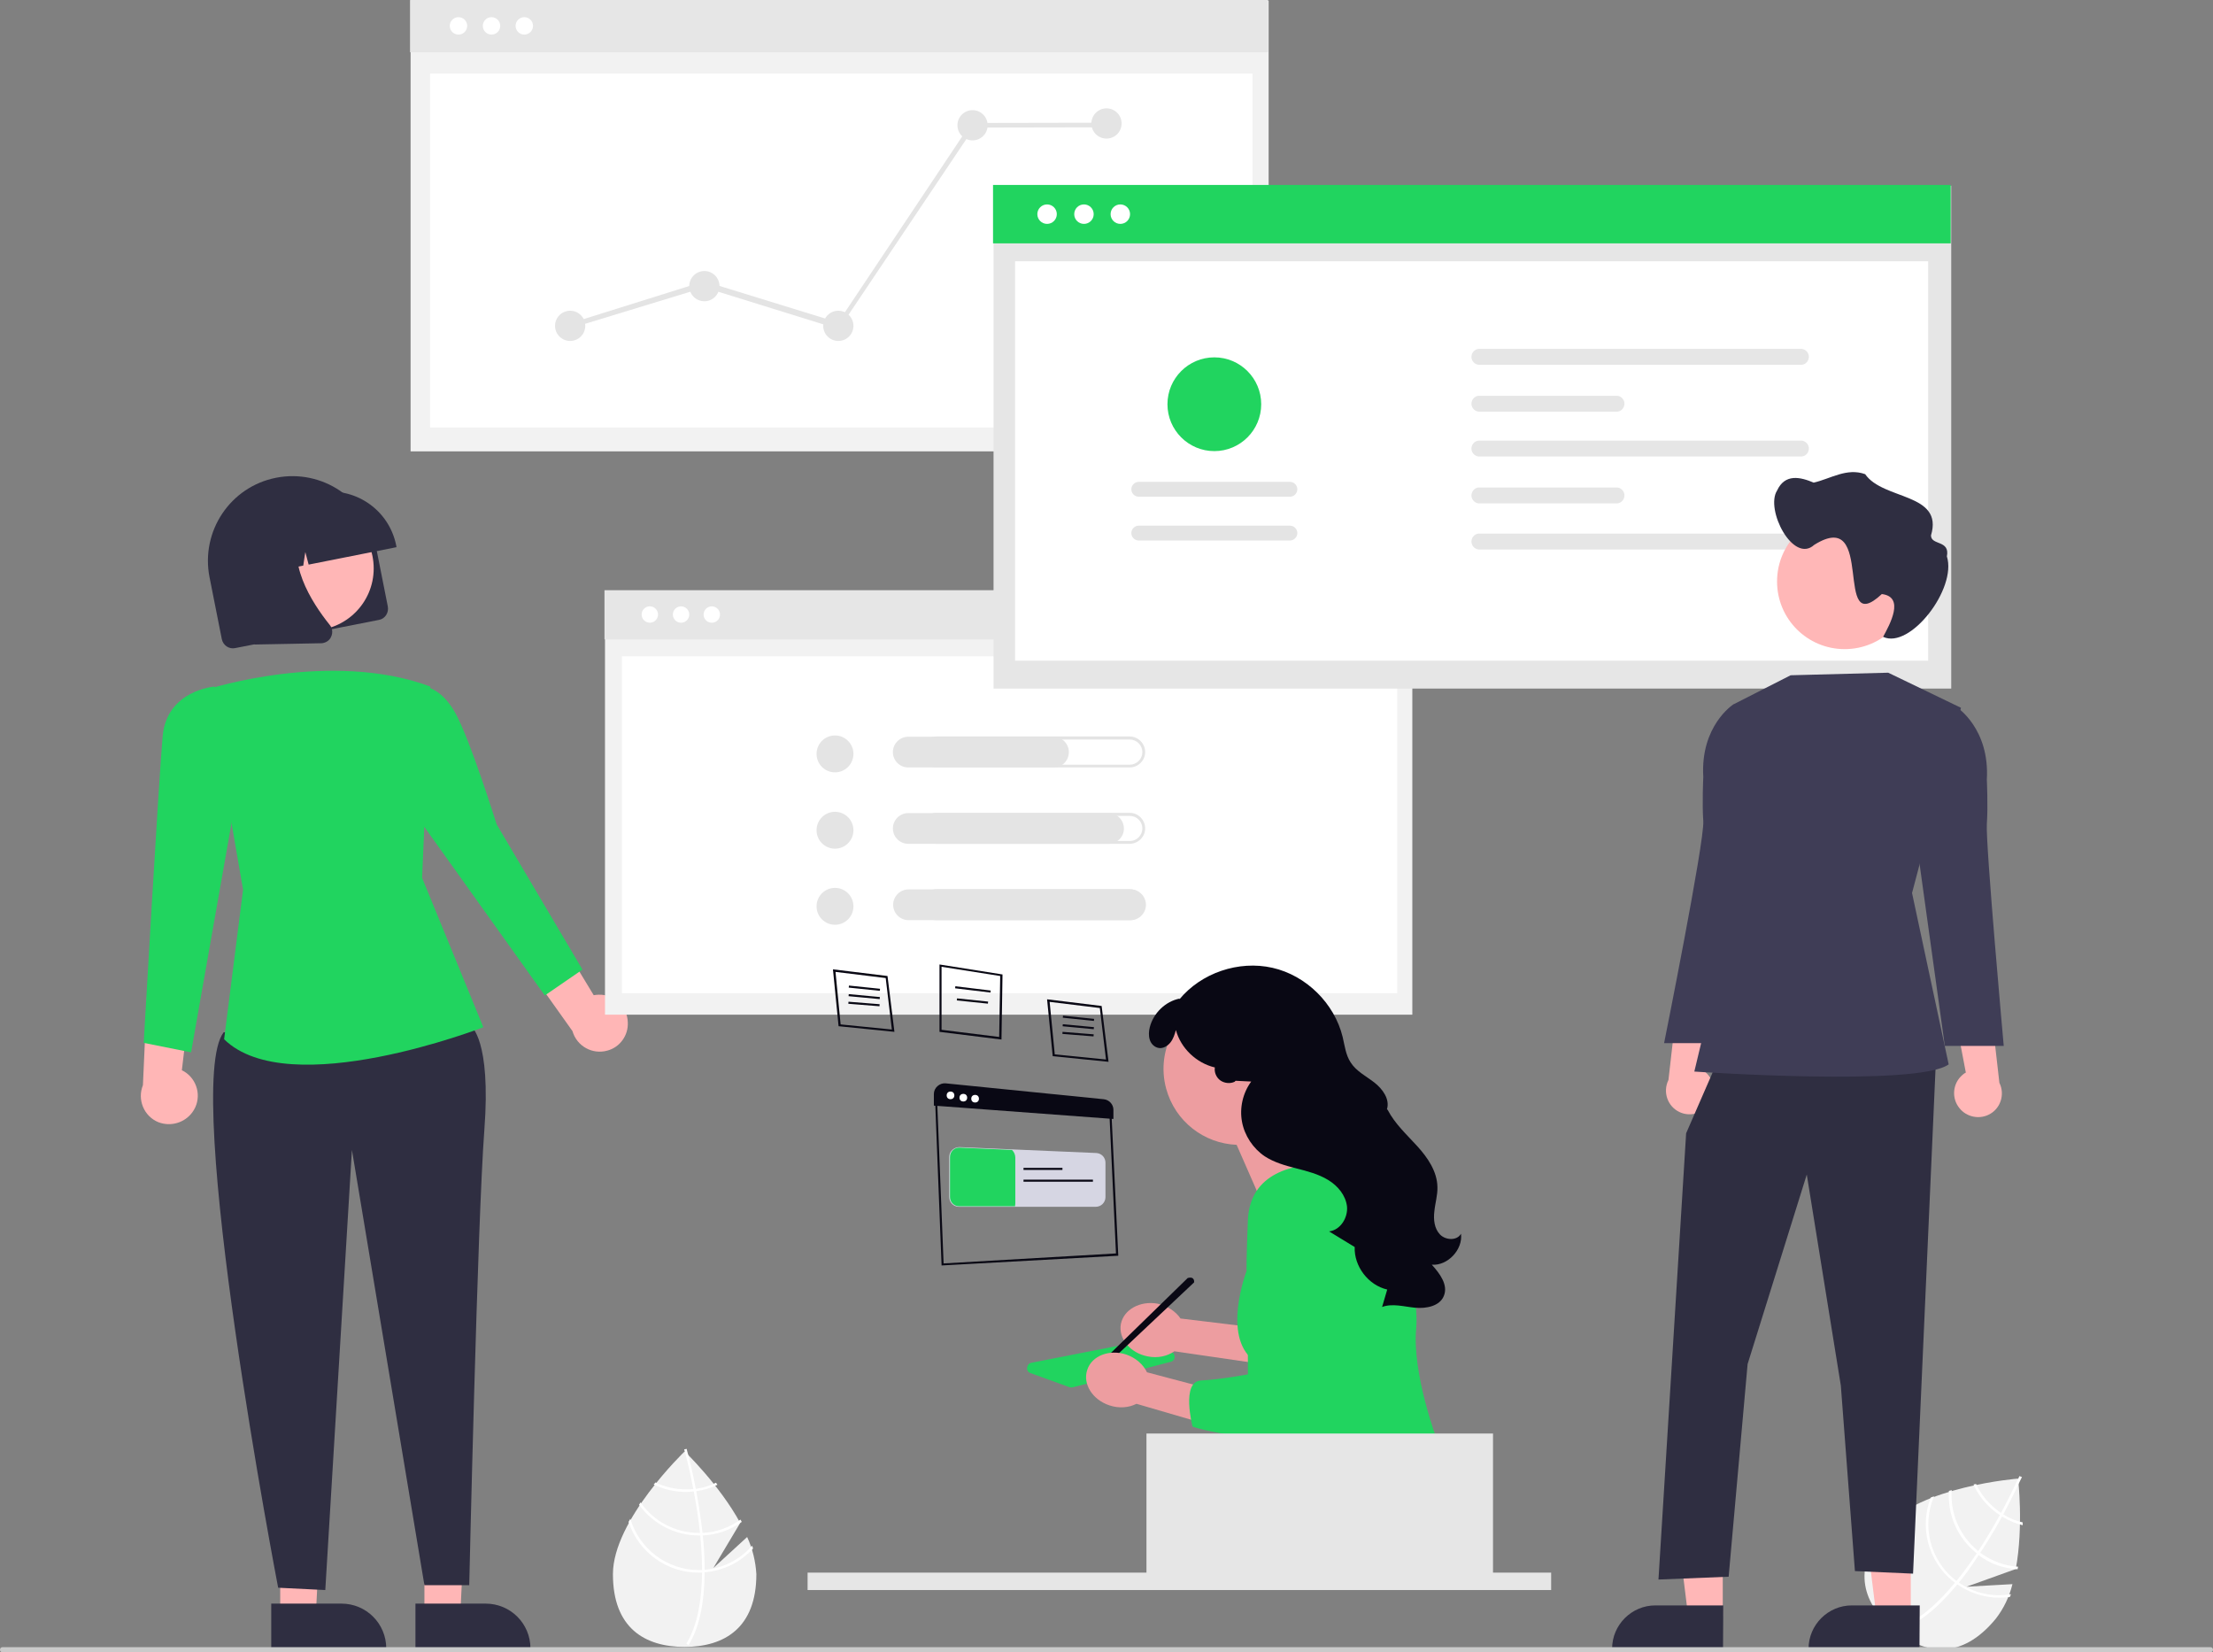 <?xml version="1.0" encoding="utf-8"?>
<!-- Generator: Adobe Illustrator 27.0.0, SVG Export Plug-In . SVG Version: 6.00 Build 0)  -->
<svg version="1.1" id="Layer_1" xmlns="http://www.w3.org/2000/svg" xmlns:xlink="http://www.w3.org/1999/xlink" x="0px" y="0px"
	 viewBox="0 0 864 645" style="enable-background:new 0 0 864 645;" xml:space="preserve">
<rect x="0" y="0" width="864" height="645" fill="#808080" stroke="none"/>
<style type="text/css">
	.st0{fill:#F2F2F2;}
	.st1{fill:#FFFFFF;}
	.st2{fill:#FFB6B6;}
	.st3{fill:#2F2E41;}
	.st4{fill:#21D45F;}
	.st5{fill:#E6E6E6;}
	.st6{fill:#E4E4E4;}
	.st7{fill:#FFB7B7;}
	.st8{fill:#3F3D56;}
	.st9{fill:#CACACA;}
	.st10{fill:#ED9DA0;}
	.st11{fill:#090814;}
	.st12{fill:#D6D6E3;}
</style>
<path class="st0" d="M291.7,600l-13.2,12.1l10.5-17.6c-8.2-15-21.7-27.9-21.7-27.9s-28,26.8-28,47.9s12.5,28.4,28,28.4
	c15.5,0,28-7.4,28-28.4C295,609.5,293.8,604.5,291.7,600z"/>
<path class="st1" d="M275.1,612.8v1c-0.1,12.1-2.1,21.5-6.1,28.1c-0.1,0.1-0.1,0.2-0.2,0.3l-0.4-0.3l-0.4-0.3
	c4.4-7.2,6-17.3,6.1-27.8c0-0.3,0-0.7,0-1c0-4.5-0.3-9-0.7-13.3c0-0.3-0.1-0.7-0.1-1c-0.6-5.8-1.5-11.3-2.4-16.1
	c-0.1-0.3-0.1-0.7-0.2-1c-1.5-8.1-3.1-14-3.5-15.3c0-0.2-0.1-0.2-0.1-0.3l0.5-0.1l0,0l0.5-0.1c0,0,0.1,0.3,0.2,0.9
	c0.6,2,2,7.6,3.4,14.9c0.1,0.3,0.1,0.7,0.2,1c0.7,3.9,1.4,8.2,2,12.8c0.1,1.1,0.3,2.3,0.4,3.4c0,0.3,0.1,0.7,0.1,1
	C274.9,604.2,275.1,608.6,275.1,612.8z"/>
<path class="st1" d="M271.7,581.2c-0.3,0-0.7,0.1-1,0.1c-1,0.1-1.9,0.1-2.9,0.1c-4.1,0-8.2-0.9-11.9-2.7c-0.2,0.3-0.4,0.5-0.7,0.8
	c3.9,1.9,8.2,2.9,12.6,2.9c1,0,2.1-0.1,3.1-0.2c0.3,0,0.7-0.1,1-0.1c2.8-0.4,5.6-1.2,8.2-2.5c-0.2-0.3-0.4-0.6-0.6-0.8
	C277,580.1,274.4,580.8,271.7,581.2z"/>
<path class="st1" d="M274.3,598.4c-0.4,0-0.7,0-1.1,0c-0.1,0-0.2,0-0.3,0c-9.1,0-17.6-4.4-22.8-11.9c-0.2,0.3-0.4,0.6-0.6,0.9
	c5.4,7.5,14.1,12,23.4,12c0.1,0,0.3,0,0.4,0c0.4,0,0.7,0,1.1,0c5.5-0.3,10.8-2.1,15.2-5.3c-0.2-0.3-0.3-0.6-0.5-0.9
	C284.8,596.3,279.6,598.2,274.3,598.4z"/>
<path class="st1" d="M275.1,612.8c-0.4,0-0.7,0.1-1.1,0.1c-0.4,0-0.8,0-1.2,0c-12.3,0-23.2-8.2-26.7-20c-0.2,0.4-0.5,0.8-0.7,1.2
	c3.9,11.8,14.9,19.8,27.3,19.8c0.4,0,0.8,0,1.2,0c0.4,0,0.7,0,1.1-0.1c7.3-0.6,14.1-3.9,19-9.3c-0.1-0.4-0.2-0.8-0.4-1.1
	C289,608.8,282.3,612.2,275.1,612.8z"/>
<path class="st0" d="M785.7,618.4l-17.9,1l19.2-6.9c3.1-16.8,0.9-35.3,0.9-35.3s-38.6,3-52,19.3s-8.3,29.9,3.6,39.7
	c12,9.8,26.3,12,39.7-4.3C782.3,627.9,784.5,623.3,785.7,618.4z"/>
<path class="st1" d="M764.8,617.8l-0.7,0.8c-7.7,9.3-15.2,15.3-22.5,17.9c-0.1,0-0.2,0.1-0.3,0.1l-0.2-0.5l-0.2-0.5
	c8-2.7,15.6-9.6,22.3-17.7c0.2-0.3,0.4-0.5,0.7-0.8c2.8-3.5,5.5-7.1,7.9-10.8c0.2-0.3,0.4-0.6,0.6-0.9c3.2-4.9,6-9.7,8.4-14
	c0.2-0.3,0.3-0.6,0.5-0.9c3.9-7.3,6.4-12.8,7-14c0.1-0.1,0.1-0.2,0.1-0.3l0.5,0.2l0,0l0.5,0.2c0,0-0.1,0.3-0.4,0.8
	c-0.9,1.9-3.3,7.1-6.8,13.6c-0.2,0.3-0.3,0.6-0.5,0.9c-1.9,3.5-4.1,7.3-6.6,11.2c-0.6,1-1.2,1.9-1.9,2.9c-0.2,0.3-0.4,0.6-0.6,0.9
	C770,611,767.4,614.6,764.8,617.8z"/>
<path class="st1" d="M782.2,591.2c-0.3-0.2-0.6-0.4-0.9-0.6c-0.8-0.5-1.6-1.1-2.3-1.7c-3.2-2.6-5.8-5.9-7.5-9.6
	c-0.3,0.1-0.7,0.1-1,0.2c1.8,4,4.5,7.5,7.9,10.2c0.8,0.7,1.6,1.3,2.5,1.8c0.3,0.2,0.6,0.4,0.9,0.6c2.5,1.5,5.1,2.6,7.9,3.3
	c0-0.4,0-0.7,0-1.1C787,593.7,784.5,592.7,782.2,591.2z"/>
<path class="st1" d="M773.2,606.2c-0.3-0.2-0.6-0.4-0.8-0.7c-0.1-0.1-0.2-0.1-0.3-0.2c-7-5.8-10.8-14.6-10.1-23.6
	c-0.4,0.1-0.7,0.2-1.1,0.3c-0.6,9.3,3.3,18.2,10.5,24.1c0.1,0.1,0.2,0.2,0.3,0.3c0.3,0.2,0.6,0.4,0.8,0.7c4.4,3.3,9.7,5.2,15.2,5.5
	c0.1-0.3,0.1-0.7,0.2-1C782.7,611.3,777.6,609.4,773.2,606.2z"/>
<path class="st1" d="M764.8,617.8c-0.3-0.2-0.6-0.4-0.9-0.6c-0.3-0.2-0.6-0.5-0.9-0.7c-9.5-7.8-12.8-21-7.9-32.4
	c-0.4,0.2-0.9,0.3-1.3,0.5c-4.5,11.6-1,24.8,8.6,32.6c0.3,0.2,0.6,0.5,0.9,0.7c0.3,0.2,0.6,0.4,0.9,0.6c6,4.2,13.3,5.9,20.5,4.9
	c0.2-0.4,0.3-0.7,0.4-1.1C778,623.6,770.7,621.9,764.8,617.8z"/>
<polygon class="st2" points="165.7,630.5 179.7,630.5 182.3,576.5 165.7,576.8 "/>
<path class="st3" d="M162.2,626l27.4,0h0c9.7,0,17.5,7.8,17.5,17.5v0.6l-44.9,0L162.2,626z"/>
<polygon class="st2" points="109.4,630.5 123.3,630.5 126.1,576.5 109.4,576.8 "/>
<path class="st3" d="M105.9,626l27.4,0h0c9.7,0,17.5,7.8,17.5,17.5v0.6l-44.9,0L105.9,626z"/>
<path class="st2" d="M245.1,399c-0.2-6.1-5.3-10.9-11.4-10.7c-0.7,0-1.3,0.1-1.9,0.2L211.5,355l-8.7,18.4l20.7,29.1
	c1.7,5.9,7.8,9.3,13.7,7.6C242,408.8,245.4,404.2,245.1,399L245.1,399z"/>
<path class="st2" d="M75.1,434.2c3.6-4.9,2.5-11.8-2.4-15.4c-0.5-0.4-1.1-0.7-1.7-1l4.6-39l-18.2,9.2l-1.6,35.6
	c-2.3,5.7,0.4,12.2,6.1,14.5C66.7,439.9,72.1,438.3,75.1,434.2L75.1,434.2z"/>
<path class="st3" d="M173.9,394.7l9.9,5.8c0,0,8,5.1,5.3,40.6s-5.9,177.7-5.9,177.7h-17.5l-28.3-169.9L127,620.7l-18.4-0.9
	c0,0-37.6-195.5-21.3-216.8L173.9,394.7z"/>
<path class="st4" d="M81.3,269c0,0,48-15.4,86.7-1l-3.2,74.7l23.9,58.3c0,0-75.9,29.5-101.2,4.7l7.4-58.4L81.3,269z"/>
<path class="st4" d="M155.1,276.8l10.1-8.8c0,0,6.7-0.1,12.5,10.2s16.2,43.6,16.2,43.6l33.5,56.7l-14.7,10.1l-53.1-74.3L155.1,276.8
	z"/>
<path class="st4" d="M83.1,272.7l0.7-4.7c0,0-18.7,1.4-20.3,19.4s-7.4,119.7-7.4,119.7l18.5,3.7L93,306.5L83.1,272.7z"/>
<path class="st3" d="M147.9,242l-56.1,11c-2.4,0.5-4.7-1.1-5.2-3.5l-4.8-24.2c-3.5-17.9,8.1-35.3,26-38.8s35.3,8.1,38.8,26l4.8,24.2
	C151.9,239.2,150.3,241.6,147.9,242z"/>
<circle class="st2" cx="121.7" cy="221.9" r="24.2"/>
<path class="st3" d="M154.8,213.6l-34.3,6.8l-1.3-4.9l-0.8,5.3l-5.3,1l-2.6-9.6l-1.6,10.4l-10.2,2l-0.1-0.5
	c-2.8-14.2,6.4-27.9,20.6-30.7l4.8-1c14.2-2.8,27.9,6.4,30.7,20.6L154.8,213.6z"/>
<path class="st3" d="M126.2,251c-0.3,0.1-0.5,0.1-0.8,0.1l-26,0.5l-8.2-41.5l27.6-5.4l-0.5,0.9c-7.3,13,3.4,29.6,10.4,38.3
	c1.1,1.3,1.3,3.1,0.6,4.6C128.8,249.8,127.6,250.7,126.2,251z"/>
<rect id="b0371f3f-df42-4d60-b6c1-6000de199dd5" x="160.3" y="0.3" class="st0" width="335" height="175.9"/>
<rect id="a5ec3362-5fc6-49dd-bbc1-e584c03fc30b" x="160.1" class="st5" width="335" height="20.4"/>
<rect id="edb19af0-e7ad-43aa-9651-c68038fb40c2" x="167.9" y="28.7" class="st1" width="321.1" height="138.2"/>
<circle id="fcfbd1c3-546b-4aa9-92d2-19035f23e7a3" class="st1" cx="191.9" cy="10.1" r="3.4"/>
<circle id="fcf1e260-d16a-4b37-91b5-eb72ad8ee2c7" class="st1" cx="204.7" cy="10.1" r="3.4"/>
<circle id="ae552ed4-f0ed-4b8a-a24a-450e5f71adc4" class="st1" cx="179" cy="10.1" r="3.4"/>
<circle class="st6" cx="222.6" cy="127.2" r="5.9"/>
<circle class="st6" cx="275" cy="111.7" r="5.9"/>
<circle class="st6" cx="327.3" cy="127.2" r="5.9"/>
<circle class="st6" cx="379.7" cy="48.9" r="5.9"/>
<circle class="st6" cx="432" cy="48.2" r="5.9"/>
<polygon class="st6" points="327.5,128.5 275,112.2 223.2,128 222,126.4 275,109.8 327.2,125.9 379.1,48.1 379.3,48 431.7,47.9 
	432.4,49.7 380.3,49.8 "/>
<rect id="a979eff9-2035-45aa-8fad-490bbaa22894" x="236.2" y="230.6" class="st0" width="315.2" height="165.5"/>
<rect id="b5344e31-85e8-4079-8f4b-e609523654c2" x="236" y="230.4" class="st5" width="315.2" height="19.2"/>
<rect id="a6983896-3ceb-4bf9-866b-7e40cad74d1b" x="242.8" y="256.2" class="st1" width="302.7" height="131.5"/>
<circle id="f96e66fe-9216-4da2-bba4-b63d176988a9" class="st1" cx="265.9" cy="239.9" r="3.2"/>
<circle id="e3ffbb79-e13a-4bd7-b23c-45510780cb2f" class="st1" cx="277.9" cy="239.9" r="3.2"/>
<ellipse id="ec6ea03b-7290-43d8-8b25-59bf30f1f0ee" transform="matrix(0.16 -0.987 0.987 0.16 -23.681 452.005)" class="st1" cx="253.8" cy="239.9" rx="3.2" ry="3.2"/>
<rect id="e9e5cf6b-8f55-43bf-8281-302b4fb1e9d5" x="387.9" y="72.5" class="st5" width="373.9" height="196.3"/>
<rect id="e4e8a65e-8422-4898-a810-30d755c7dafc" x="387.7" y="72.2" class="st4" width="373.9" height="22.8"/>
<rect id="b6acd298-89f8-46a0-ab3e-c2f0533bc288" x="396.3" y="102" class="st1" width="356.5" height="155.9"/>
<circle id="a2e6f9e4-3ad4-420f-8fe3-197d901d1e70" class="st1" cx="423.2" cy="83.6" r="3.8"/>
<circle id="b303a717-eadc-4672-a419-54a1feb6afd8" class="st1" cx="437.4" cy="83.6" r="3.8"/>
<circle id="b1ff2c46-8045-41fc-afe2-76f8fb520d89" class="st1" cx="408.8" cy="83.6" r="3.8"/>
<path class="st5" d="M577.2,136.2c-1.7,0.2-2.9,1.8-2.7,3.5c0.2,1.4,1.3,2.5,2.7,2.7h126.3c1.7-0.2,2.9-1.8,2.7-3.5
	c-0.2-1.4-1.3-2.5-2.7-2.7H577.2z"/>
<path class="st5" d="M577.2,208.3c-1.7,0.2-2.9,1.8-2.7,3.5c0.2,1.4,1.3,2.5,2.7,2.7h126.3c1.7-0.2,2.9-1.8,2.7-3.5
	c-0.2-1.4-1.3-2.5-2.7-2.7H577.2z"/>
<path class="st5" d="M577.2,154.5c-1.7,0.2-2.9,1.8-2.7,3.5c0.2,1.4,1.3,2.5,2.7,2.7h54.3c1.7-0.2,2.9-1.8,2.7-3.5
	c-0.2-1.4-1.3-2.5-2.7-2.7H577.2z"/>
<path class="st5" d="M577.2,172c-1.7,0.2-2.9,1.8-2.7,3.5c0.2,1.4,1.3,2.5,2.7,2.7h126.3c1.7-0.2,2.9-1.8,2.7-3.5
	c-0.2-1.4-1.3-2.5-2.7-2.7H577.2z"/>
<path class="st5" d="M577.2,190.3c-1.7,0.2-2.9,1.8-2.7,3.5c0.2,1.4,1.3,2.5,2.7,2.7h54.3c1.7-0.2,2.9-1.8,2.7-3.5
	c-0.2-1.4-1.3-2.5-2.7-2.7H577.2z"/>
<path class="st6" d="M503.6,211c1.6,0,2.9-1.3,2.9-2.9c0-1.6-1.3-2.9-2.9-2.9c0,0,0,0,0,0h-59c-1.6,0-2.9,1.3-2.9,2.9
	c0,1.6,1.3,2.9,2.9,2.9H503.6z"/>
<path class="st6" d="M503.6,193.9c1.6,0,2.9-1.3,2.9-2.9c0-1.6-1.3-2.9-2.9-2.9h-59c-1.6,0-2.9,1.3-2.9,2.9c0,1.6,1.3,2.9,2.9,2.9
	H503.6z"/>
<path class="st4" d="M474.1,139.5c10.1,0,18.3,8.2,18.3,18.3c0,10.1-8.2,18.3-18.3,18.3c-10.1,0-18.3-8.2-18.3-18.3l0,0l0,0
	C455.8,147.7,464,139.5,474.1,139.5z"/>
<circle class="st6" cx="326" cy="294.3" r="7.2"/>
<path class="st6" d="M441.1,288.7c2.7,0,4.9,2.2,4.9,4.9c0,2.7-2.2,4.9-4.9,4.9c0,0,0,0,0,0h-75.4c-2.7,0-4.9-2.2-4.9-4.9
	c0-2.7,2.2-4.9,4.9-4.9c0,0,0,0,0,0H441.1 M441.1,287.5h-75.4c-3.3,0-6.1,2.7-6.1,6s2.7,6.1,6,6.1c0,0,0,0,0,0h75.4
	c3.3,0,6.1-2.7,6.1-6S444.4,287.5,441.1,287.5C441.1,287.5,441.1,287.5,441.1,287.5z"/>
<path class="st6" d="M411.3,299.6h-56.7c-3.3,0-6-2.7-6-6s2.7-6,6-6h56.7c3.3,0,6,2.7,6,6S414.7,299.6,411.3,299.6L411.3,299.6z"/>
<circle class="st6" cx="326" cy="324.1" r="7.2"/>
<path class="st6" d="M441.1,318.5c2.7,0,4.9,2.2,4.9,4.9c0,2.7-2.2,4.9-4.9,4.9c0,0,0,0,0,0h-75.4c-2.7,0-4.9-2.2-4.9-4.9
	c0-2.7,2.2-4.9,4.9-4.9c0,0,0,0,0,0H441.1 M441.1,317.3h-75.4c-3.3,0-6.1,2.7-6.1,6s2.7,6.1,6,6.1c0,0,0,0,0,0h75.4
	c3.3,0,6.1-2.7,6.1-6S444.4,317.3,441.1,317.3C441.1,317.3,441.1,317.3,441.1,317.3z"/>
<path class="st6" d="M432.8,329.4h-78.2c-3.3,0-6-2.7-6-6s2.7-6,6-6h78.2c3.3,0,6,2.7,6,6.1C438.8,326.7,436.1,329.4,432.8,329.4z"
	/>
<circle class="st6" cx="326" cy="353.8" r="7.2"/>
<path class="st6" d="M441.1,348.2c2.7,0,4.9,2.2,4.9,4.9c0,2.7-2.2,4.9-4.9,4.9h-75.4c-2.7,0-4.9-2.2-4.9-4.9c0-2.7,2.2-4.9,4.9-4.9
	l0,0H441.1 M441.1,347.1h-75.4c-3.3,0-6.1,2.7-6.1,6s2.7,6.1,6,6.1c0,0,0,0,0,0h75.4c3.3,0,6.1-2.7,6.1-6S444.4,347.1,441.1,347.1
	C441.1,347.1,441.1,347.1,441.1,347.1z"/>
<path class="st6" d="M441.4,359.2h-86.7c-3.3,0-6-2.7-6-6s2.7-6,6-6h86.7c3.3,0,6,2.7,6,6S444.7,359.2,441.4,359.2z"/>
<path class="st7" d="M666.9,431.6c3.3-3.9,2.8-9.8-1.1-13.1c-0.4-0.4-0.9-0.7-1.3-0.9l6.2-32.5l-15.9,6.6l-3.4,29.9
	c-2.3,4.6-0.4,10.3,4.3,12.5C659.4,435.9,664.1,434.9,666.9,431.6z"/>
<polygon class="st7" points="746,631 732.6,631 726.2,579.2 746,579.2 "/>
<path class="st3" d="M749.4,644.1l-43.3,0v-0.5c0-9.3,7.6-16.9,16.9-16.9h0l26.5,0L749.4,644.1z"/>
<polygon class="st7" points="672.6,631 659.1,631 652.7,579.2 672.6,579.2 "/>
<path class="st3" d="M672.7,644.1l-43.3,0v-0.5c0-9.3,7.6-16.9,16.9-16.9h0l26.5,0L672.7,644.1z"/>
<polygon class="st3" points="671.5,412.1 658.3,442.4 647.5,616.6 674.9,615.5 682.3,532.5 705.4,458.5 718.7,540.9 724.2,613.3 
	746.9,614.3 755.9,412.1 "/>
<path class="st8" d="M737.2,262.6l-38.1,1L676.7,275l-1.2,84.8l-14,58.5c0,0,87.2,6,99.3-2.8l-14.3-66.9l19.1-72.3L737.2,262.6z"/>
<path class="st8" d="M680.8,276.3l-4.1-1.3c0,0-12.9,8.3-11.7,28.3c0,0-0.5,10.4,0,17.3c0.5,7.9-15.3,86.6-15.3,86.6h23l9.9-71.3
	L680.8,276.3z"/>
<path class="st7" d="M765.1,432.7c-3.3-3.9-2.8-9.8,1.1-13.1c0.4-0.4,0.9-0.7,1.3-0.9l-6.2-32.5l15.9,6.6l3.4,29.9
	c2.3,4.6,0.4,10.3-4.3,12.5C772.5,437,767.8,436,765.1,432.7z"/>
<path class="st8" d="M759.9,277.4l4.1-1.3c0,0,12.9,8.3,11.7,28.3c0,0,0.5,10.4,0,17.3c-0.5,7.9,6.6,86.6,6.6,86.6h-23l-9.9-71.3
	L759.9,277.4z"/>
<path class="st7" d="M746.6,227c0,14.6-11.8,26.4-26.4,26.4c-14.6,0-26.4-11.8-26.4-26.4s11.8-26.4,26.4-26.4h0l0,0
	c14.6,0,26.4,11.7,26.4,26.3C746.6,226.9,746.6,226.9,746.6,227z"/>
<path class="st3" d="M693.8,191.5c3.1-6.7,9.1-5.3,14.3-3.1c6.6-1.5,12.9-5.9,20.1-3.3c7,10.2,30.7,7.2,25.7,23.9
	c0,4,7.5,1.7,6.2,8.2c4,12.6-14.4,36.4-24.9,31.4c2.6-4.8,8.6-15.6-0.5-16.7c-19.4,18.1-2-34.5-26.4-19.2
	C700.1,220.2,689.1,198.9,693.8,191.5z"/>
<path class="st9" d="M863,645H1c-0.6,0-1-0.4-1-1s0.4-1,1-1h862c0.6,0,1,0.4,1,1S863.6,645,863,645z"/>
<path class="st4" d="M418.2,541.6c-0.2,0-0.5,0-0.7-0.1l-15.2-5.5c-0.9-0.3-1.4-1.1-1.3-2.1c0.1-0.9,0.7-1.7,1.6-1.9l41.9-8.2
	c0.3-0.1,0.7,0,1,0.1l11.7,3.8c0.9,0.3,1.4,1.1,1.4,2c0,0.9-0.6,1.7-1.5,1.9l-38.4,10C418.6,541.6,418.4,541.6,418.2,541.6
	L418.2,541.6z"/>
<path class="st10" d="M460.9,514.7l37.3,4.5l-6.8,13.1l-32.9-4.8c-2.7,1.9-6.5,2.8-10.4,2c-6.8-1.3-11.5-6.9-10.5-12.6
	c1.1-5.7,7.5-9.2,14.3-8C455.8,509.8,459,511.9,460.9,514.7z"/>
<path class="st10" d="M512.6,409.5c-4.3-15.8-20.6-25.2-36.4-20.9s-25.2,20.6-20.9,36.4c3.5,12.8,14.8,21.4,27.5,21.9l15.4,35.1
	l21.9-31.2c0,0-8.2-6.1-13.8-14C512.6,429.6,515.3,419.4,512.6,409.5L512.6,409.5z"/>
<path class="st4" d="M542.7,470.8c-4-9.9-13.6-16.3-24.2-16.5c-13.4-0.1-30.5,3.4-31.3,22c-1.2,30.8,0,18.4,0,18.4s-9.3,23.1,0,34.2
	c9.3,11.1,17.4,33.1,17.4,33.1H561c0,0-9.7-25.7-8.1-43.3C554,506.8,548.6,485.5,542.7,470.8L542.7,470.8z"/>
<path class="st11" d="M463.7,498.9L427.7,534l2.2,0.8l36.3-34.2C466.2,500.6,466.6,498.1,463.7,498.9L463.7,498.9z"/>
<path class="st11" d="M570.4,481.6c-1.5,2.8-6,2.6-8.2,0.3c-2.2-2.3-2.6-5.8-2.2-9c0.3-3.2,1.3-6.3,1.2-9.5
	c-0.1-6.1-3.8-11.5-7.9-16c-4.1-4.5-8.7-8.7-11.5-14.1l-0.3-0.3c1.2-3.9-1.7-7.9-4.9-10.4c-3.2-2.5-7.1-4.4-9.3-7.9
	c-1.9-2.9-2.3-6.5-3.1-9.9c-3.2-13.1-14.2-24-27.4-27c-13.2-3-27.9,2-36.4,12.4l0.2-0.4c-5.6,1.1-10.3,5.7-11.7,11.2
	c-0.4,1.6-0.5,3.3,0,4.9c0.5,1.6,1.8,2.9,3.5,3.2c1.7,0.3,3.5-0.8,4.6-2.2c1.1-1.4,1.6-3.1,2.1-4.8c1.9,7.1,8,12.9,15.2,14.6
	c-0.3,1.9,0.6,4,2.2,5.1c1.6,1.1,3.8,1.3,5.5,0.5l0.4-0.4c2,0.1,4.1,0.2,6.1,0.3c-3.3,4.5-4.6,10.3-3.6,15.7
	c1,5.4,4.3,10.4,8.9,13.5c3.7,2.4,8,3.6,12.3,4.7c4.3,1.1,8.6,2.2,12.4,4.5c3.8,2.3,6.9,6,7.4,10.4c0.4,4.4-2.6,9.2-7,9.7
	c3.3,2,6.7,4.1,10,6.1c-0.3,7.5,5.3,14.9,12.7,16.6c-0.7,2.3-1.3,4.5-2,6.8c4.1-1.5,8.6-0.1,12.9,0.3c4.3,0.4,9.6-0.6,11.2-4.6
	c1.8-4.3-1.6-8.8-4.7-12.2C565.1,494.2,571.2,487.9,570.4,481.6L570.4,481.6z"/>
<path class="st11" d="M367.6,494l0-0.4l-2.5-63.7l2.8-2l0.2,0l59.3,4.8l6.6,3l0,0.3l2.6,54.2L367.6,494z M365.9,430.3l2.5,62.9
	l67.3-3.9l-2.5-53.1l-6-2.8l-59-4.8L365.9,430.3L365.9,430.3z"/>
<path class="st12" d="M427.8,471.1h-53.4c-2.1,0-3.8-1.7-3.8-3.8v-15.7c0-1,0.4-2,1.2-2.7c0.8-0.7,1.7-1.1,2.8-1.1l53.4,2.3
	c2,0.1,3.6,1.7,3.6,3.8v13.4C431.6,469.4,429.9,471.1,427.8,471.1L427.8,471.1z"/>
<path class="st4" d="M396.4,451.9v17.9c0,0.4-0.1,0.7-0.1,1.1h-21.8c-2,0-3.6-1.6-3.6-3.6v-15.7c0-2,1.7-3.7,3.7-3.6l20.5,0.9
	C395.9,449.7,396.4,450.7,396.4,451.9L396.4,451.9z"/>
<rect x="399.6" y="455.9" class="st11" width="15.2" height="0.8"/>
<rect x="399.6" y="460.5" class="st11" width="27.1" height="0.8"/>
<path class="st11" d="M349.2,402.8l-21.8-2.2l-2.2-22.2l21.3,2.6L349.2,402.8z M328.2,399.9l20,2l-2.4-20.1l-19.6-2.4L328.2,399.9
	L328.2,399.9z"/>
<rect x="336.9" y="379.8" transform="matrix(0.103 -0.995 0.995 0.103 -81.239 681.625)" class="st11" width="0.8" height="12.2"/>
<rect x="336.9" y="383.1" transform="matrix(9.320764e-02 -0.996 0.996 9.320764e-02 -81.671 688.721)" class="st11" width="0.8" height="12.2"/>
<rect x="336.9" y="385.9" transform="matrix(7.968920e-02 -0.997 0.997 7.968920e-02 -80.383 696.977)" class="st11" width="0.8" height="12.2"/>
<path class="st11" d="M432.8,414.5l-21.8-2.2l-2.2-22.2l21.3,2.6L432.8,414.5z M411.8,411.6l20,2l-2.4-20.1l-19.6-2.4L411.8,411.6z"
	/>
<rect x="420.4" y="391.5" transform="matrix(0.103 -0.995 0.995 0.103 -17.902 775.254)" class="st11" width="0.8" height="12.2"/>
<rect x="420.4" y="394.8" transform="matrix(9.320764e-02 -0.996 0.996 9.320764e-02 -17.535 782.543)" class="st11" width="0.8" height="12.2"/>
<rect x="420.4" y="397.6" transform="matrix(7.968920e-02 -0.997 0.997 7.968920e-02 -15.13 791.055)" class="st11" width="0.8" height="12.2"/>
<path class="st11" d="M391,405.8l-24.2-3v-26.3l24.6,3.9L391,405.8L391,405.8z M367.6,402l22.5,2.8l0.4-23.8l-22.9-3.6V402z"/>
<rect x="379.5" y="379.5" transform="matrix(0.12 -0.993 0.993 0.12 -49.491 717.104)" class="st11" width="0.8" height="13.9"/>
<rect x="379.1" y="384.8" transform="matrix(0.103 -0.995 0.995 0.103 -48.364 728.106)" class="st11" width="0.8" height="12.2"/>
<path class="st11" d="M434.6,436.8l-70-5.2v-4.5c0-1.2,0.5-2.3,1.4-3.1c0.9-0.8,2-1.2,3.2-1.1l61.7,6.2c2.1,0.2,3.8,2,3.8,4.1V436.8
	z"/>
<circle class="st1" cx="371.1" cy="427.6" r="1.5"/>
<circle class="st1" cx="376.1" cy="428.5" r="1.5"/>
<circle class="st1" cx="380.7" cy="428.9" r="1.5"/>
<path class="st10" d="M447.8,535.7l36.3,9.6l-8.5,12l-31.9-9.3c-2.9,1.5-6.8,1.9-10.6,0.6c-6.6-2.2-10.5-8.4-8.6-13.9
	c1.8-5.5,8.7-8.1,15.3-5.9C443.5,530.1,446.4,532.7,447.8,535.7L447.8,535.7z"/>
<path class="st4" d="M520.1,494.7c0,0-1.6,69.7-24.3,67.4c-22.7-2.3-30.2-5.2-30.2-5.2s-4.6-17.6,3.3-18c7.9-0.4,18.3-2.4,18.3-2.4
	v-50.5"/>
<rect x="447.6" y="559.6" class="st5" width="135.3" height="58.6"/>
<rect x="315.3" y="613.9" class="st5" width="290.3" height="6.8"/>
</svg>
